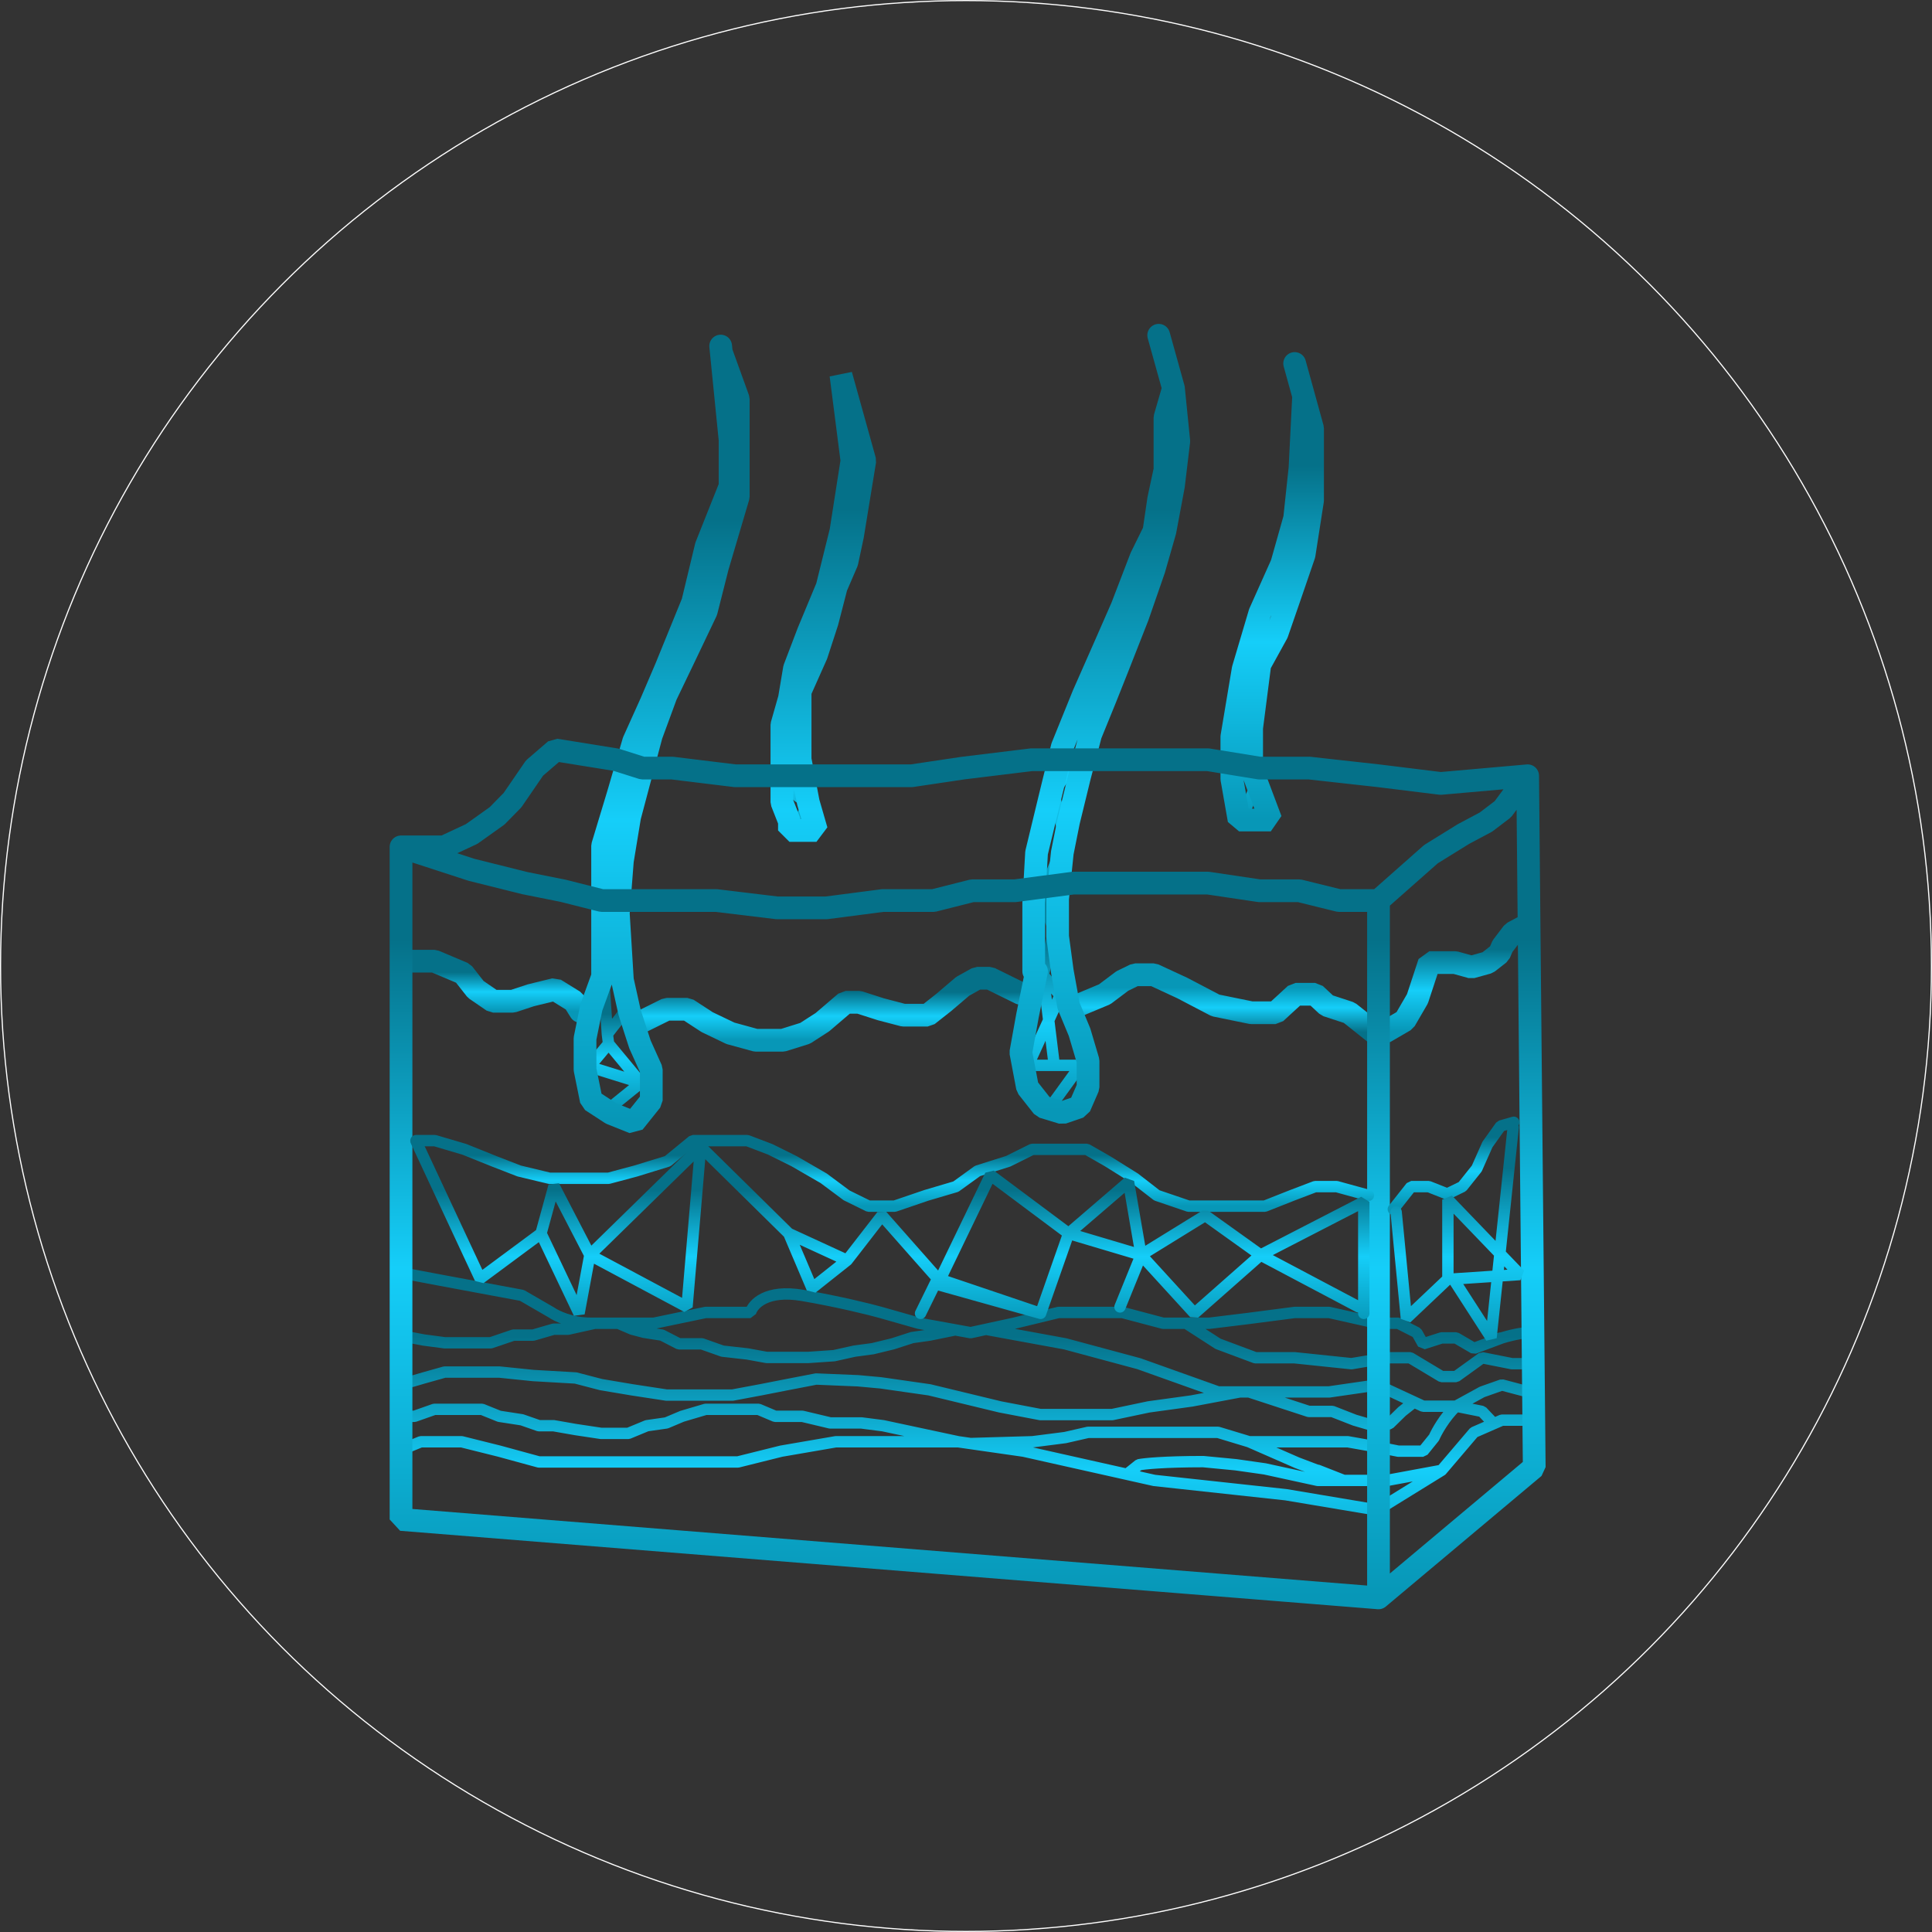 <svg width="1700" height="1700" viewBox="0 0 1700 1700" fill="none" xmlns="http://www.w3.org/2000/svg">
<rect x="0" y="0" width="1700" height="1700" fill="#333333" stroke="none"/>
<path d="M698.787 729.525L711.496 707.753L690.498 692.114L706.247 655.622L690.498 625.877" stroke="url(#paint0_linear_140_916)" stroke-width="10" stroke-linecap="round" stroke-linejoin="bevel"/>
<path d="M916.225 790.243L937.223 738.725L927 697.327L957.115 653.476V596.745L992.757 555.96V516.402" stroke="url(#paint1_linear_140_916)" stroke-width="10" stroke-linecap="round" stroke-linejoin="bevel"/>
<path d="M1091.12 723.086L1106.04 689.048L1083.38 658.383L1106.04 622.505L1099.13 579.88L1128.14 537.562V499.844" stroke="url(#paint2_linear_140_916)" stroke-width="10" stroke-linecap="round" stroke-linejoin="bevel"/>
<path d="M1219.31 907.691L1236.17 897.878L1247.22 878.866L1257.72 846.974H1267.94H1280.37L1294.74 850.96L1309.11 846.974L1319.33 839.001L1322.09 832.561L1331.21 820.602L1342.82 814.469" stroke="url(#paint3_linear_140_916)" stroke-width="20" stroke-linecap="round" stroke-linejoin="bevel"/>
<path d="M948.553 884.69L972.037 874.878L987.51 863.225L998.837 857.705H1015.14L1040.28 869.358L1069.57 884.69L1101.06 891.13H1122.34L1140.02 874.878H1157.15L1167.65 884.69L1187.27 891.13L1209.65 908.916" stroke="url(#paint4_linear_140_916)" stroke-width="20" stroke-linecap="round" stroke-linejoin="bevel"/>
<path d="M357.018 845.748H382.16L407.579 856.481L418.63 870.587L433.826 881.013H451.232L466.981 875.8L488.255 870.587L505.109 881.013L510.634 889.906" stroke="url(#paint5_linear_140_916)" stroke-width="20" stroke-linecap="round" stroke-linejoin="bevel"/>
<path d="M563.682 899.412L586.614 888.065H604.849L622.255 899.412L642.7 909.224L665.08 915.357H688.841L708.457 909.224L723.653 899.412L744.099 881.932H755.979L775.043 888.065L794.936 893.279H816.21L830.577 881.932L847.154 867.826L859.864 860.773H870.915L897.715 873.959" stroke="url(#paint6_linear_140_916)" stroke-width="20" stroke-linecap="round" stroke-linejoin="bevel"/>
<path d="M923.409 975.154L950.761 937.435H927.691M917.883 858.013L932.803 875.798L904.621 937.435H927.691M917.883 858.013L927.691 937.435M917.883 858.013L927.691 818.148L912.081 782.576" stroke="url(#paint7_linear_140_916)" stroke-width="10" stroke-linecap="round" stroke-linejoin="bevel"/>
<path d="M1139.19 319.84L1147.07 348.358M1147.07 348.358L1154.94 376.877V440.354L1147.48 488.192L1134.22 526.83L1123.72 557.188L1108.52 584.787L1101.34 640.598V676.783L1118.19 721.554H1090.29L1083.93 685.369V648.264L1093.88 588.774L1108.52 539.403L1127.86 496.165L1139.19 455.993L1143.89 411.835L1147.07 348.358Z" stroke="url(#paint8_linear_140_916)" stroke-width="20" stroke-linecap="round" stroke-linejoin="bevel"/>
<path d="M912.08 854.64L904.068 893.891L898.266 926.09L904.068 956.755L917.606 973.927L934.736 979.141L949.932 973.927L957.392 956.755V933.449L949.932 908.304L940.262 884.998L934.736 854.64L930.592 823.975V790.856L934.736 750.378L940.262 722.779L949.932 683.221L959.602 646.423L972.588 614.531L983.087 588.159L1001.05 542.468L1015.41 501.07L1025.08 467.338L1032.54 427.474L1037.24 388.222L1032.54 341.611M1032.54 341.611L1019.56 295M1032.54 341.611L1025.08 367.37V382.702V413.368L1019.56 439.126L1015.41 467.338L1004.08 490.337L987.231 534.189L972.588 567.614L953.247 611.465L934.736 657.156L924.237 700.087L912.08 750.378L909.594 794.536V854.64M739.952 329.958L749.622 405.395L739.952 467.338L727.795 516.403L711.218 556.267L699.061 588.159L694.641 614.531L688.01 637.837V668.195V705.914L694.641 722.779V730.752H718.402L711.218 705.914L704.035 668.195V637.837V608.398L718.402 576.2L727.795 547.375L735.808 516.403L745.202 494.63L750.175 471.325L760.95 405.395L739.952 329.958Z" stroke="url(#paint9_linear_140_916)" stroke-width="20" stroke-linecap="round" stroke-linejoin="bevel"/>
<path d="M535.498 975.768L563.956 952.769M563.956 952.769L518.645 938.663L535.498 918.424M563.956 952.769L535.498 918.424M535.498 918.424L534.413 909.838M552.352 886.839L534.413 909.838M534.413 909.838L531.354 863.84L545.445 841.147L534.413 815.389L545.445 764.791L535.498 726.46L561.469 694.568L554.562 654.703" stroke="url(#paint10_linear_140_916)" stroke-width="10" stroke-linecap="round" stroke-linejoin="bevel"/>
<path d="M634.134 304.506L634.656 309.719M634.656 309.719L642.423 387.302V427.78L621.425 480.524L609.545 529.895L586.06 587.546L573.074 617.904L557.602 652.249L544.064 698.554L530.25 744.245V773.377V808.948V859.239L520.303 886.531L514.777 913.823V941.115L520.303 968.407L537.709 979.753L557.602 987.726L573.074 968.407V941.115L563.128 919.036L554.01 890.824L547.656 862.306L544.064 803.735L547.656 757.431L554.01 718.793L563.128 684.448L573.074 647.036L586.06 611.771L601.532 579.573L621.425 537.868L631.371 498.617L649.606 436.98V387.302V351.117L634.656 309.719Z" stroke="url(#paint11_linear_140_916)" stroke-width="20" stroke-linecap="round" stroke-linejoin="bevel"/>
<path d="M1268.49 1293.76L1296.95 1260.34L1314.36 1252.74M1268.49 1293.76L1211.86 1328.72L1131.46 1315.23L1015.69 1302.66L991.653 1297.27M1268.49 1293.76L1220.42 1302.66H1202.46H1182.29M843.009 1268.62H788.58H735.533L687.458 1276.9L649.331 1286.4H609.821H552.906H508.699H474.163L439.351 1276.9L406.196 1268.62H370.278L350.109 1276.9M843.009 1268.62L854.061 1270.2M843.009 1268.62L777 1254.51L758 1252.06H730.5L706 1246.23H682L667.5 1240.1H639.937H620.873L600.151 1246.23L586.337 1252.06L569.207 1254.51L552.906 1261.26H528.868L506.489 1257.89L487.149 1254.51H474.163L459.244 1249.3L439.351 1246.23L424.155 1240.1H406.196H382.159L364.753 1246.23H350.109M350.109 1276.9V1337.92L1211.86 1404.77L1350 1293.76V1249.61H1344.75M350.109 1276.9V1246.23M1321.54 1177.24L1296.95 1186.44L1281.2 1177.24H1268.49L1252.19 1182.45L1246.67 1172.64L1230.37 1164.36H1211.86L1169.58 1154.85H1139.19L1099.13 1160.06L1064.04 1164.36H1043.73M1321.54 1177.24C1319.98 1177.03 1309.39 1180.92 1321.54 1177.24ZM1321.54 1177.24C1333.7 1173.56 1342.08 1172.64 1344.75 1172.64V1199.93M1344.75 1249.61H1321.54L1314.36 1252.74M1344.75 1249.61V1224.77M1344.75 1199.93H1330.38L1304.14 1194.72L1281.2 1211.27H1268.49L1240.87 1194.72H1220.42L1189.2 1199.93L1139.19 1194.72H1104.66L1071.78 1182.45L1043.73 1164.36M1344.75 1199.93V1224.77M1043.73 1164.36H1023.43L987.509 1154.85H963.748H931.422L892.189 1164.36L867.599 1169.7M1344.75 1224.77L1321.54 1218.63L1304.14 1224.77L1281.2 1237.34M1281.2 1237.34H1252.19L1244.18 1233.62M1281.2 1237.34L1304.14 1241.94L1314.36 1252.74M1281.2 1237.34C1271.04 1247.15 1264.07 1259.83 1261.86 1264.94L1252.19 1276.9H1230.37L1211.86 1273.22L1185.88 1268.62H1146.93H1099.13M867.599 1169.7L854.061 1172.64L840.523 1170.18M867.599 1169.7L937.224 1182.45L1002.15 1199.93L1071.78 1224.77H1090.84M1099.13 1268.62L1071.78 1260.34H1040.56H1015.69H987.509H957.393L937.224 1264.94L908.49 1268.62L854.061 1270.2M1099.13 1268.62L1141.4 1287.12L1178.15 1301.03M854.061 1270.2L900.754 1276.9L991.653 1297.27M1182.29 1302.66L1178.15 1301.03M1182.29 1302.66H1159.64L1113 1292.5L1087.5 1288.86L1058.79 1286.1C1024.31 1286.1 1006.66 1287.94 1002.15 1288.86L991.653 1297.27M1159.64 1293.76L1178.15 1301.03M1244.18 1233.62L1211.86 1218.63L1169.58 1224.77H1114.05H1099.13M1244.18 1233.62L1233.68 1241.94L1222.63 1252.74L1211.86 1255.43L1191.96 1249.61L1172.35 1241.94H1151.62L1099.13 1224.77M1099.13 1224.77H1090.84M1090.84 1224.77L1048.57 1232.74L1010.72 1237.95L978.667 1244.7H915.397L880.032 1237.95L817.867 1222.93L775.042 1216.79L754.873 1214.95L718.127 1213.42L692.708 1218.33L669.223 1222.93L644.634 1227.53H586.337L556.221 1222.93L528.868 1218.33L506.489 1212.5L469.19 1210.35L439.351 1207.29H410.064H391.276L372.765 1212.5L362.266 1215.57H350.109M350.109 1215.57V1174.78M350.109 1215.57V1246.23M350.109 1174.78V1119.28C349.096 1119.18 354.696 1120.38 385.198 1126.03C415.7 1131.67 447.271 1137.58 459.244 1139.82L485.215 1154.85C489.727 1158.02 502.952 1164.36 519.751 1164.36C520.902 1164.36 522.102 1164.36 523.343 1164.36M350.109 1174.78L372.765 1179.08L391.276 1181.53H410.064H431.891L451.784 1174.78H469.19L487.149 1169.57H499.858L523.343 1164.36M523.343 1164.36C529.581 1164.36 536.845 1164.36 544.064 1164.36M544.064 1164.36C556.361 1164.36 568.529 1164.36 575.285 1164.36L620.873 1154.85H660.382C662.408 1147.59 674.362 1134.43 705.97 1139.82C737.577 1145.22 765.188 1152.09 775.042 1154.85L808.473 1164.36L840.523 1170.18M544.064 1164.36L556.221 1169.57L566.72 1172.33L582.469 1174.78L597.388 1182.45H617.557L635.792 1188.89L657.619 1191.34L674.473 1194.41H692.708H711.496L733.875 1192.88L751.834 1188.89L767.859 1186.74L785.541 1182.45L802.671 1176.93L817.867 1174.78L840.523 1170.18" stroke="url(#paint12_linear_140_916)" stroke-width="10" stroke-linecap="round" stroke-linejoin="bevel"/>
<path d="M352.871 745.165V1337L1212.96 1406M352.871 745.165H371.382H390.723L415.036 733.819L437.416 717.873L450.954 704.074L470.294 675.862L488.805 659.916L542.129 668.502L565.338 675.862H591.585L646.843 682.608H707.074H748.517H802.117L847.429 675.862L907.66 668.502H953.248H1007.68H1062.93L1108.25 675.862H1152.18L1212.96 682.608L1267.66 689.355L1344.2 682.608M352.871 745.165L415.036 765.404L461.729 777.057L495.436 783.803L529.42 792.39H585.783H630.265L683.589 798.829H727.243L776.699 792.39H821.458L855.441 783.803H893.017L944.406 777.057H988.06H1027.85H1062.93L1108.25 783.803H1143.33L1178.15 792.39H1212.96M1212.96 1406L1350 1291.01L1344.2 682.608M1212.96 1406V792.39M1344.2 682.608L1322.37 712.047L1307.45 723.393L1287.83 733.819L1259.1 751.605L1212.96 792.39" stroke="url(#paint13_linear_140_916)" stroke-width="20" stroke-linecap="round" stroke-linejoin="bevel"/>
<path d="M366 1003.67H382.711L408.682 1011.34L434.653 1021.77L456.756 1030.35L483.556 1036.79H509.527H535.499L559.536 1030.35L587.441 1021.77L609.544 1003.67H636.344H657.618L677.788 1011.34L698.786 1021.77L724.757 1036.79L744.926 1051.82L764.266 1061.32H787.198L815.103 1051.82L841.074 1044.15L860.138 1030.35L887.215 1021.77L908.213 1011.34H933.355H956.287L974.522 1021.77L998.559 1036.79L1017.9 1051.82L1045.8 1061.32H1062.93H1086.14H1112.94L1136.98 1051.82L1157.15 1044.15H1176.21L1204.12 1051.82" stroke="url(#paint14_linear_140_916)" stroke-width="10" stroke-linecap="round" stroke-linejoin="bevel"/>
<path d="M1226 1064L1241.69 1044.15H1257.17L1273.47 1050.59L1286.73 1044.15L1299.44 1028.2L1308.83 1007.05L1320.44 990.793L1332 987.5" stroke="url(#paint15_linear_140_916)" stroke-width="10" stroke-linecap="round" stroke-linejoin="bevel"/>
<path d="M366.5 1005L422.5 1125.03L476.04 1085.35M476.04 1085.35L509.5 1155.66L519.016 1104.32M476.04 1085.35L487.5 1043.5L519.016 1104.32M519.016 1104.32L616.5 1009M519.016 1104.32L604.5 1150L616.5 1009M616.5 1009L694.05 1085.35M745.393 1108.98L714.5 1133.5L694.05 1085.35M745.393 1108.98L694.05 1085.35M745.393 1108.98L776 1069.5L825.049 1125.03M825.049 1125.03L810 1155.66M825.049 1125.03L915.654 1155.66M915.654 1155.66L825.049 1130.28L871.5 1034L940.29 1085.35M915.654 1155.66L940.29 1085.35M940.29 1085.35L993 1040L1004.07 1104.32M940.29 1085.35L1004.07 1104.32M1004.07 1104.32L985.5 1150M1004.07 1104.32L1051 1155.66L1109.18 1104.32M1004.07 1104.32L1060.5 1069.5L1109.18 1104.32M1109.18 1104.32L1195.5 1150M1109.18 1104.32L1200 1057.5V1155.66" stroke="url(#paint16_linear_140_916)" stroke-width="10" stroke-linecap="round" stroke-linejoin="bevel"/>
<path d="M1228.5 1066.5L1237.5 1160L1274.02 1125.41V1055.5L1337.5 1121.5L1278.72 1125.41L1312 1177L1331.5 992" stroke="url(#paint17_linear_140_916)" stroke-width="10" stroke-linecap="round" stroke-linejoin="bevel"/>
<circle cx="850" cy="850" r="849.5" stroke="white"/>
<defs>
<linearGradient id="paint0_linear_140_916" x1="700.997" y1="649.052" x2="700.997" y2="729.25" gradientUnits="userSpaceOnUse">
<stop stop-color="#057189"/>
<stop offset="0.5" stop-color="#15CEF9"/>
<stop offset="1" stop-color="#0797B7"/>
</linearGradient>
<linearGradient id="paint1_linear_140_916" x1="954.491" y1="577.632" x2="954.491" y2="789.515" gradientUnits="userSpaceOnUse">
<stop stop-color="#057189"/>
<stop offset="0.5" stop-color="#15CEF9"/>
<stop offset="1" stop-color="#0797B7"/>
</linearGradient>
<linearGradient id="paint2_linear_140_916" x1="1105.76" y1="549.76" x2="1105.76" y2="722.493" gradientUnits="userSpaceOnUse">
<stop stop-color="#057189"/>
<stop offset="0.5" stop-color="#15CEF9"/>
<stop offset="1" stop-color="#0797B7"/>
</linearGradient>
<linearGradient id="paint3_linear_140_916" x1="1281.07" y1="835.313" x2="1281.07" y2="907.443" gradientUnits="userSpaceOnUse">
<stop stop-color="#057189"/>
<stop offset="0.5" stop-color="#15CEF9"/>
<stop offset="1" stop-color="#0797B7"/>
</linearGradient>
<linearGradient id="paint4_linear_140_916" x1="1076.06" y1="869.018" x2="1076.06" y2="908.168" gradientUnits="userSpaceOnUse">
<stop stop-color="#0797B7"/>
<stop offset="0.448" stop-color="#15CEF9"/>
<stop offset="1" stop-color="#057189"/>
</linearGradient>
<linearGradient id="paint5_linear_140_916" x1="433.826" y1="855.622" x2="433.826" y2="889.789" gradientUnits="userSpaceOnUse">
<stop stop-color="#057189"/>
<stop offset="0.5" stop-color="#15CEF9"/>
<stop offset="1" stop-color="#0797B7"/>
</linearGradient>
<linearGradient id="paint6_linear_140_916" x1="730.698" y1="872.978" x2="730.698" y2="915.212" gradientUnits="userSpaceOnUse">
<stop stop-color="#057189"/>
<stop offset="0.5" stop-color="#15CEF9"/>
<stop offset="1" stop-color="#0797B7"/>
</linearGradient>
<linearGradient id="paint7_linear_140_916" x1="927.691" y1="825.635" x2="927.691" y2="974.642" gradientUnits="userSpaceOnUse">
<stop stop-color="#057189"/>
<stop offset="0.5" stop-color="#15CEF9"/>
<stop offset="1" stop-color="#0797B7"/>
</linearGradient>
<linearGradient id="paint8_linear_140_916" x1="1119.44" y1="409.661" x2="1119.44" y2="720.486" gradientUnits="userSpaceOnUse">
<stop stop-color="#057189"/>
<stop offset="0.5" stop-color="#15CEF9"/>
<stop offset="1" stop-color="#0797B7"/>
</linearGradient>
<linearGradient id="paint9_linear_140_916" x1="862.625" y1="447.97" x2="862.625" y2="977.322" gradientUnits="userSpaceOnUse">
<stop stop-color="#057189"/>
<stop offset="0.5" stop-color="#15CEF9"/>
<stop offset="1" stop-color="#0797B7"/>
</linearGradient>
<linearGradient id="paint10_linear_140_916" x1="541.3" y1="892.199" x2="541.3" y2="975.482" gradientUnits="userSpaceOnUse">
<stop stop-color="#057189"/>
<stop offset="0.464" stop-color="#15CEF9"/>
<stop offset="1" stop-color="#0797B7"/>
</linearGradient>
<linearGradient id="paint11_linear_140_916" x1="582.192" y1="457.27" x2="582.192" y2="985.91" gradientUnits="userSpaceOnUse">
<stop stop-color="#057189"/>
<stop offset="0.5" stop-color="#15CEF9"/>
<stop offset="1" stop-color="#0797B7"/>
</linearGradient>
<linearGradient id="paint12_linear_140_916" x1="850" y1="1176.16" x2="850" y2="1403.99" gradientUnits="userSpaceOnUse">
<stop stop-color="#057189"/>
<stop offset="0.516" stop-color="#15CEF9"/>
<stop offset="1" stop-color="#0797B7"/>
</linearGradient>
<linearGradient id="paint13_linear_140_916" x1="851.435" y1="826.737" x2="851.435" y2="1404.02" gradientUnits="userSpaceOnUse">
<stop stop-color="#057189"/>
<stop offset="0.5" stop-color="#15CEF9"/>
<stop offset="1" stop-color="#0797B7"/>
</linearGradient>
<linearGradient id="paint14_linear_140_916" x1="779.048" y1="1016.56" x2="779.048" y2="1061.17" gradientUnits="userSpaceOnUse">
<stop stop-color="#057189"/>
<stop offset="0.5" stop-color="#15CEF9"/>
<stop offset="1" stop-color="#0797B7"/>
</linearGradient>
<linearGradient id="paint15_linear_140_916" x1="1279.13" y1="1000.64" x2="1279.13" y2="1060.2" gradientUnits="userSpaceOnUse">
<stop stop-color="#057189"/>
<stop offset="0.5" stop-color="#15CEF9"/>
<stop offset="1" stop-color="#0797B7"/>
</linearGradient>
<linearGradient id="paint16_linear_140_916" x1="787" y1="1046.99" x2="787" y2="1164.6" gradientUnits="userSpaceOnUse">
<stop stop-color="#057189"/>
<stop offset="0.5" stop-color="#15CEF9"/>
<stop offset="1" stop-color="#0797B7"/>
</linearGradient>
<linearGradient id="paint17_linear_140_916" x1="1279.82" y1="1027.53" x2="1279.82" y2="1184.37" gradientUnits="userSpaceOnUse">
<stop stop-color="#057189"/>
<stop offset="0.5" stop-color="#15CEF9"/>
<stop offset="1" stop-color="#0797B7"/>
</linearGradient>
</defs>
</svg>
